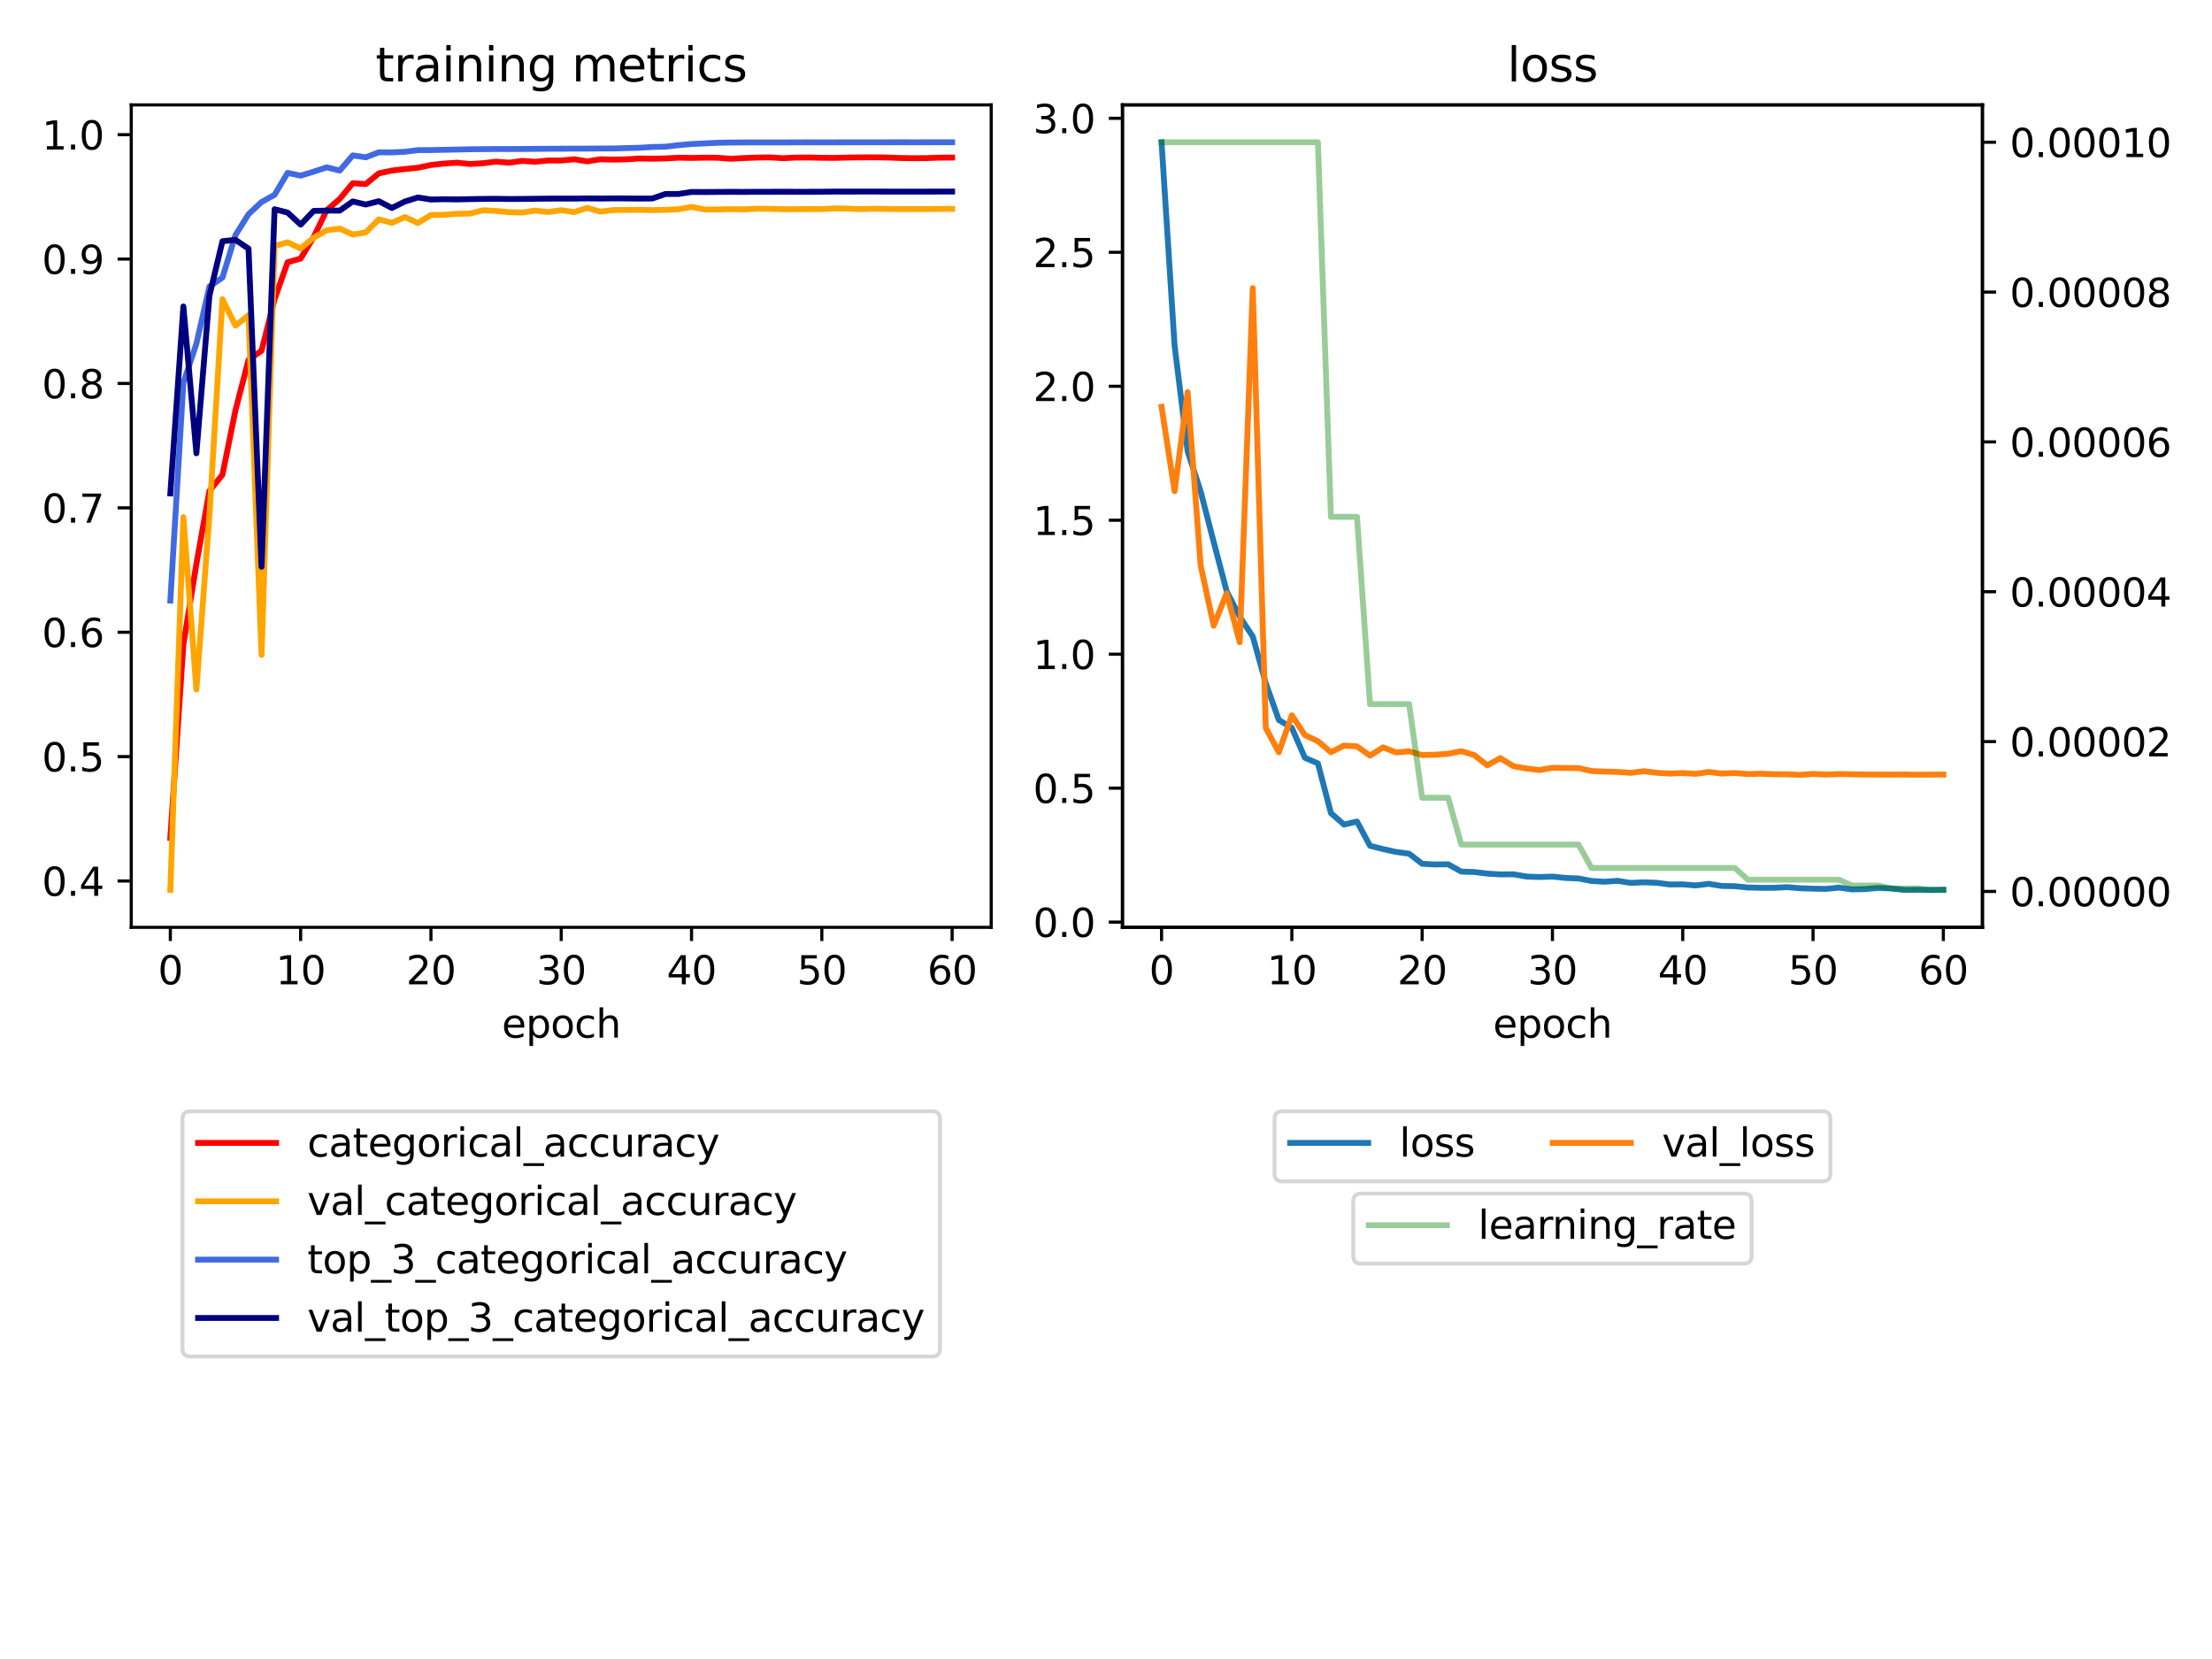 <?xml version="1.0" encoding="utf-8" standalone="no"?>
<!DOCTYPE svg PUBLIC "-//W3C//DTD SVG 1.1//EN"
  "http://www.w3.org/Graphics/SVG/1.1/DTD/svg11.dtd">
<svg xmlns:xlink="http://www.w3.org/1999/xlink" width="566.929pt" height="425.197pt" viewBox="0 0 566.929 425.197" xmlns="http://www.w3.org/2000/svg" version="1.1">
 <defs>
  <style type="text/css">*{stroke-linejoin: round; stroke-linecap: butt}</style>
 </defs>
 <g id="figure_1">
  <g id="patch_1">
   <path d="M 0 425.197 
L 566.929 425.197 
L 566.929 0 
L 0 0 
z
" style="fill: #ffffff"/>
  </g>
  <g id="axes_1">
   <g id="patch_2">
    <path d="M 33.64 237.672 
L 254.045 237.672 
L 254.045 26.88 
L 33.64 26.88 
z
" style="fill: #ffffff"/>
   </g>
   <g id="matplotlib.axis_1">
    <g id="xtick_1">
     <g id="line2d_1">
      <defs>
       <path id="m94e6e61b85" d="M 0 0 
L 0 3.5 
" style="stroke: #000000; stroke-width: 0.8"/>
      </defs>
      <g>
       <use xlink:href="#m94e6e61b85" x="43.658" y="237.672" style="stroke: #000000; stroke-width: 0.8"/>
      </g>
     </g>
     <g id="text_1">
      <!-- 0 -->
      <g transform="translate(40.477 252.27) scale(0.1 -0.1)">
       <defs>
        <path id="DejaVuSans-30" d="M 2034 4250 
Q 1547 4250 1301 3770 
Q 1056 3291 1056 2328 
Q 1056 1369 1301 889 
Q 1547 409 2034 409 
Q 2525 409 2770 889 
Q 3016 1369 3016 2328 
Q 3016 3291 2770 3770 
Q 2525 4250 2034 4250 
z
M 2034 4750 
Q 2819 4750 3233 4129 
Q 3647 3509 3647 2328 
Q 3647 1150 3233 529 
Q 2819 -91 2034 -91 
Q 1250 -91 836 529 
Q 422 1150 422 2328 
Q 422 3509 836 4129 
Q 1250 4750 2034 4750 
z
" transform="scale(0.016)"/>
       </defs>
       <use xlink:href="#DejaVuSans-30"/>
      </g>
     </g>
    </g>
    <g id="xtick_2">
     <g id="line2d_2">
      <g>
       <use xlink:href="#m94e6e61b85" x="77.053" y="237.672" style="stroke: #000000; stroke-width: 0.8"/>
      </g>
     </g>
     <g id="text_2">
      <!-- 10 -->
      <g transform="translate(70.691 252.27) scale(0.1 -0.1)">
       <defs>
        <path id="DejaVuSans-31" d="M 794 531 
L 1825 531 
L 1825 4091 
L 703 3866 
L 703 4441 
L 1819 4666 
L 2450 4666 
L 2450 531 
L 3481 531 
L 3481 0 
L 794 0 
L 794 531 
z
" transform="scale(0.016)"/>
       </defs>
       <use xlink:href="#DejaVuSans-31"/>
       <use xlink:href="#DejaVuSans-30" x="63.623"/>
      </g>
     </g>
    </g>
    <g id="xtick_3">
     <g id="line2d_3">
      <g>
       <use xlink:href="#m94e6e61b85" x="110.448" y="237.672" style="stroke: #000000; stroke-width: 0.8"/>
      </g>
     </g>
     <g id="text_3">
      <!-- 20 -->
      <g transform="translate(104.085 252.27) scale(0.1 -0.1)">
       <defs>
        <path id="DejaVuSans-32" d="M 1228 531 
L 3431 531 
L 3431 0 
L 469 0 
L 469 531 
Q 828 903 1448 1529 
Q 2069 2156 2228 2338 
Q 2531 2678 2651 2914 
Q 2772 3150 2772 3378 
Q 2772 3750 2511 3984 
Q 2250 4219 1831 4219 
Q 1534 4219 1204 4116 
Q 875 4013 500 3803 
L 500 4441 
Q 881 4594 1212 4672 
Q 1544 4750 1819 4750 
Q 2544 4750 2975 4387 
Q 3406 4025 3406 3419 
Q 3406 3131 3298 2873 
Q 3191 2616 2906 2266 
Q 2828 2175 2409 1742 
Q 1991 1309 1228 531 
z
" transform="scale(0.016)"/>
       </defs>
       <use xlink:href="#DejaVuSans-32"/>
       <use xlink:href="#DejaVuSans-30" x="63.623"/>
      </g>
     </g>
    </g>
    <g id="xtick_4">
     <g id="line2d_4">
      <g>
       <use xlink:href="#m94e6e61b85" x="143.842" y="237.672" style="stroke: #000000; stroke-width: 0.8"/>
      </g>
     </g>
     <g id="text_4">
      <!-- 30 -->
      <g transform="translate(137.48 252.27) scale(0.1 -0.1)">
       <defs>
        <path id="DejaVuSans-33" d="M 2597 2516 
Q 3050 2419 3304 2112 
Q 3559 1806 3559 1356 
Q 3559 666 3084 287 
Q 2609 -91 1734 -91 
Q 1441 -91 1130 -33 
Q 819 25 488 141 
L 488 750 
Q 750 597 1062 519 
Q 1375 441 1716 441 
Q 2309 441 2620 675 
Q 2931 909 2931 1356 
Q 2931 1769 2642 2001 
Q 2353 2234 1838 2234 
L 1294 2234 
L 1294 2753 
L 1863 2753 
Q 2328 2753 2575 2939 
Q 2822 3125 2822 3475 
Q 2822 3834 2567 4026 
Q 2313 4219 1838 4219 
Q 1578 4219 1281 4162 
Q 984 4106 628 3988 
L 628 4550 
Q 988 4650 1302 4700 
Q 1616 4750 1894 4750 
Q 2613 4750 3031 4423 
Q 3450 4097 3450 3541 
Q 3450 3153 3228 2886 
Q 3006 2619 2597 2516 
z
" transform="scale(0.016)"/>
       </defs>
       <use xlink:href="#DejaVuSans-33"/>
       <use xlink:href="#DejaVuSans-30" x="63.623"/>
      </g>
     </g>
    </g>
    <g id="xtick_5">
     <g id="line2d_5">
      <g>
       <use xlink:href="#m94e6e61b85" x="177.237" y="237.672" style="stroke: #000000; stroke-width: 0.8"/>
      </g>
     </g>
     <g id="text_5">
      <!-- 40 -->
      <g transform="translate(170.874 252.27) scale(0.1 -0.1)">
       <defs>
        <path id="DejaVuSans-34" d="M 2419 4116 
L 825 1625 
L 2419 1625 
L 2419 4116 
z
M 2253 4666 
L 3047 4666 
L 3047 1625 
L 3713 1625 
L 3713 1100 
L 3047 1100 
L 3047 0 
L 2419 0 
L 2419 1100 
L 313 1100 
L 313 1709 
L 2253 4666 
z
" transform="scale(0.016)"/>
       </defs>
       <use xlink:href="#DejaVuSans-34"/>
       <use xlink:href="#DejaVuSans-30" x="63.623"/>
      </g>
     </g>
    </g>
    <g id="xtick_6">
     <g id="line2d_6">
      <g>
       <use xlink:href="#m94e6e61b85" x="210.632" y="237.672" style="stroke: #000000; stroke-width: 0.8"/>
      </g>
     </g>
     <g id="text_6">
      <!-- 50 -->
      <g transform="translate(204.269 252.27) scale(0.1 -0.1)">
       <defs>
        <path id="DejaVuSans-35" d="M 691 4666 
L 3169 4666 
L 3169 4134 
L 1269 4134 
L 1269 2991 
Q 1406 3038 1543 3061 
Q 1681 3084 1819 3084 
Q 2600 3084 3056 2656 
Q 3513 2228 3513 1497 
Q 3513 744 3044 326 
Q 2575 -91 1722 -91 
Q 1428 -91 1123 -41 
Q 819 9 494 109 
L 494 744 
Q 775 591 1075 516 
Q 1375 441 1709 441 
Q 2250 441 2565 725 
Q 2881 1009 2881 1497 
Q 2881 1984 2565 2268 
Q 2250 2553 1709 2553 
Q 1456 2553 1204 2497 
Q 953 2441 691 2322 
L 691 4666 
z
" transform="scale(0.016)"/>
       </defs>
       <use xlink:href="#DejaVuSans-35"/>
       <use xlink:href="#DejaVuSans-30" x="63.623"/>
      </g>
     </g>
    </g>
    <g id="xtick_7">
     <g id="line2d_7">
      <g>
       <use xlink:href="#m94e6e61b85" x="244.026" y="237.672" style="stroke: #000000; stroke-width: 0.8"/>
      </g>
     </g>
     <g id="text_7">
      <!-- 60 -->
      <g transform="translate(237.664 252.27) scale(0.1 -0.1)">
       <defs>
        <path id="DejaVuSans-36" d="M 2113 2584 
Q 1688 2584 1439 2293 
Q 1191 2003 1191 1497 
Q 1191 994 1439 701 
Q 1688 409 2113 409 
Q 2538 409 2786 701 
Q 3034 994 3034 1497 
Q 3034 2003 2786 2293 
Q 2538 2584 2113 2584 
z
M 3366 4563 
L 3366 3988 
Q 3128 4100 2886 4159 
Q 2644 4219 2406 4219 
Q 1781 4219 1451 3797 
Q 1122 3375 1075 2522 
Q 1259 2794 1537 2939 
Q 1816 3084 2150 3084 
Q 2853 3084 3261 2657 
Q 3669 2231 3669 1497 
Q 3669 778 3244 343 
Q 2819 -91 2113 -91 
Q 1303 -91 875 529 
Q 447 1150 447 2328 
Q 447 3434 972 4092 
Q 1497 4750 2381 4750 
Q 2619 4750 2861 4703 
Q 3103 4656 3366 4563 
z
" transform="scale(0.016)"/>
       </defs>
       <use xlink:href="#DejaVuSans-36"/>
       <use xlink:href="#DejaVuSans-30" x="63.623"/>
      </g>
     </g>
    </g>
    <g id="text_8">
     <!-- epoch -->
     <g transform="translate(128.614 265.948) scale(0.1 -0.1)">
      <defs>
       <path id="DejaVuSans-65" d="M 3597 1894 
L 3597 1613 
L 953 1613 
Q 991 1019 1311 708 
Q 1631 397 2203 397 
Q 2534 397 2845 478 
Q 3156 559 3463 722 
L 3463 178 
Q 3153 47 2828 -22 
Q 2503 -91 2169 -91 
Q 1331 -91 842 396 
Q 353 884 353 1716 
Q 353 2575 817 3079 
Q 1281 3584 2069 3584 
Q 2775 3584 3186 3129 
Q 3597 2675 3597 1894 
z
M 3022 2063 
Q 3016 2534 2758 2815 
Q 2500 3097 2075 3097 
Q 1594 3097 1305 2825 
Q 1016 2553 972 2059 
L 3022 2063 
z
" transform="scale(0.016)"/>
       <path id="DejaVuSans-70" d="M 1159 525 
L 1159 -1331 
L 581 -1331 
L 581 3500 
L 1159 3500 
L 1159 2969 
Q 1341 3281 1617 3432 
Q 1894 3584 2278 3584 
Q 2916 3584 3314 3078 
Q 3713 2572 3713 1747 
Q 3713 922 3314 415 
Q 2916 -91 2278 -91 
Q 1894 -91 1617 61 
Q 1341 213 1159 525 
z
M 3116 1747 
Q 3116 2381 2855 2742 
Q 2594 3103 2138 3103 
Q 1681 3103 1420 2742 
Q 1159 2381 1159 1747 
Q 1159 1113 1420 752 
Q 1681 391 2138 391 
Q 2594 391 2855 752 
Q 3116 1113 3116 1747 
z
" transform="scale(0.016)"/>
       <path id="DejaVuSans-6f" d="M 1959 3097 
Q 1497 3097 1228 2736 
Q 959 2375 959 1747 
Q 959 1119 1226 758 
Q 1494 397 1959 397 
Q 2419 397 2687 759 
Q 2956 1122 2956 1747 
Q 2956 2369 2687 2733 
Q 2419 3097 1959 3097 
z
M 1959 3584 
Q 2709 3584 3137 3096 
Q 3566 2609 3566 1747 
Q 3566 888 3137 398 
Q 2709 -91 1959 -91 
Q 1206 -91 779 398 
Q 353 888 353 1747 
Q 353 2609 779 3096 
Q 1206 3584 1959 3584 
z
" transform="scale(0.016)"/>
       <path id="DejaVuSans-63" d="M 3122 3366 
L 3122 2828 
Q 2878 2963 2633 3030 
Q 2388 3097 2138 3097 
Q 1578 3097 1268 2742 
Q 959 2388 959 1747 
Q 959 1106 1268 751 
Q 1578 397 2138 397 
Q 2388 397 2633 464 
Q 2878 531 3122 666 
L 3122 134 
Q 2881 22 2623 -34 
Q 2366 -91 2075 -91 
Q 1284 -91 818 406 
Q 353 903 353 1747 
Q 353 2603 823 3093 
Q 1294 3584 2113 3584 
Q 2378 3584 2631 3529 
Q 2884 3475 3122 3366 
z
" transform="scale(0.016)"/>
       <path id="DejaVuSans-68" d="M 3513 2113 
L 3513 0 
L 2938 0 
L 2938 2094 
Q 2938 2591 2744 2837 
Q 2550 3084 2163 3084 
Q 1697 3084 1428 2787 
Q 1159 2491 1159 1978 
L 1159 0 
L 581 0 
L 581 4863 
L 1159 4863 
L 1159 2956 
Q 1366 3272 1645 3428 
Q 1925 3584 2291 3584 
Q 2894 3584 3203 3211 
Q 3513 2838 3513 2113 
z
" transform="scale(0.016)"/>
      </defs>
      <use xlink:href="#DejaVuSans-65"/>
      <use xlink:href="#DejaVuSans-70" x="61.523"/>
      <use xlink:href="#DejaVuSans-6f" x="125"/>
      <use xlink:href="#DejaVuSans-63" x="186.182"/>
      <use xlink:href="#DejaVuSans-68" x="241.162"/>
     </g>
    </g>
   </g>
   <g id="matplotlib.axis_2">
    <g id="ytick_1">
     <g id="line2d_8">
      <defs>
       <path id="m3c5d0cfcf5" d="M 0 0 
L -3.5 0 
" style="stroke: #000000; stroke-width: 0.8"/>
      </defs>
      <g>
       <use xlink:href="#m3c5d0cfcf5" x="33.64" y="225.796" style="stroke: #000000; stroke-width: 0.8"/>
      </g>
     </g>
     <g id="text_9">
      <!-- 0.4 -->
      <g transform="translate(10.737 229.595) scale(0.1 -0.1)">
       <defs>
        <path id="DejaVuSans-2e" d="M 684 794 
L 1344 794 
L 1344 0 
L 684 0 
L 684 794 
z
" transform="scale(0.016)"/>
       </defs>
       <use xlink:href="#DejaVuSans-30"/>
       <use xlink:href="#DejaVuSans-2e" x="63.623"/>
       <use xlink:href="#DejaVuSans-34" x="95.41"/>
      </g>
     </g>
    </g>
    <g id="ytick_2">
     <g id="line2d_9">
      <g>
       <use xlink:href="#m3c5d0cfcf5" x="33.64" y="193.916" style="stroke: #000000; stroke-width: 0.8"/>
      </g>
     </g>
     <g id="text_10">
      <!-- 0.5 -->
      <g transform="translate(10.737 197.716) scale(0.1 -0.1)">
       <use xlink:href="#DejaVuSans-30"/>
       <use xlink:href="#DejaVuSans-2e" x="63.623"/>
       <use xlink:href="#DejaVuSans-35" x="95.41"/>
      </g>
     </g>
    </g>
    <g id="ytick_3">
     <g id="line2d_10">
      <g>
       <use xlink:href="#m3c5d0cfcf5" x="33.64" y="162.037" style="stroke: #000000; stroke-width: 0.8"/>
      </g>
     </g>
     <g id="text_11">
      <!-- 0.6 -->
      <g transform="translate(10.737 165.836) scale(0.1 -0.1)">
       <use xlink:href="#DejaVuSans-30"/>
       <use xlink:href="#DejaVuSans-2e" x="63.623"/>
       <use xlink:href="#DejaVuSans-36" x="95.41"/>
      </g>
     </g>
    </g>
    <g id="ytick_4">
     <g id="line2d_11">
      <g>
       <use xlink:href="#m3c5d0cfcf5" x="33.64" y="130.158" style="stroke: #000000; stroke-width: 0.8"/>
      </g>
     </g>
     <g id="text_12">
      <!-- 0.7 -->
      <g transform="translate(10.737 133.957) scale(0.1 -0.1)">
       <defs>
        <path id="DejaVuSans-37" d="M 525 4666 
L 3525 4666 
L 3525 4397 
L 1831 0 
L 1172 0 
L 2766 4134 
L 525 4134 
L 525 4666 
z
" transform="scale(0.016)"/>
       </defs>
       <use xlink:href="#DejaVuSans-30"/>
       <use xlink:href="#DejaVuSans-2e" x="63.623"/>
       <use xlink:href="#DejaVuSans-37" x="95.41"/>
      </g>
     </g>
    </g>
    <g id="ytick_5">
     <g id="line2d_12">
      <g>
       <use xlink:href="#m3c5d0cfcf5" x="33.64" y="98.278" style="stroke: #000000; stroke-width: 0.8"/>
      </g>
     </g>
     <g id="text_13">
      <!-- 0.8 -->
      <g transform="translate(10.737 102.078) scale(0.1 -0.1)">
       <defs>
        <path id="DejaVuSans-38" d="M 2034 2216 
Q 1584 2216 1326 1975 
Q 1069 1734 1069 1313 
Q 1069 891 1326 650 
Q 1584 409 2034 409 
Q 2484 409 2743 651 
Q 3003 894 3003 1313 
Q 3003 1734 2745 1975 
Q 2488 2216 2034 2216 
z
M 1403 2484 
Q 997 2584 770 2862 
Q 544 3141 544 3541 
Q 544 4100 942 4425 
Q 1341 4750 2034 4750 
Q 2731 4750 3128 4425 
Q 3525 4100 3525 3541 
Q 3525 3141 3298 2862 
Q 3072 2584 2669 2484 
Q 3125 2378 3379 2068 
Q 3634 1759 3634 1313 
Q 3634 634 3220 271 
Q 2806 -91 2034 -91 
Q 1263 -91 848 271 
Q 434 634 434 1313 
Q 434 1759 690 2068 
Q 947 2378 1403 2484 
z
M 1172 3481 
Q 1172 3119 1398 2916 
Q 1625 2713 2034 2713 
Q 2441 2713 2670 2916 
Q 2900 3119 2900 3481 
Q 2900 3844 2670 4047 
Q 2441 4250 2034 4250 
Q 1625 4250 1398 4047 
Q 1172 3844 1172 3481 
z
" transform="scale(0.016)"/>
       </defs>
       <use xlink:href="#DejaVuSans-30"/>
       <use xlink:href="#DejaVuSans-2e" x="63.623"/>
       <use xlink:href="#DejaVuSans-38" x="95.41"/>
      </g>
     </g>
    </g>
    <g id="ytick_6">
     <g id="line2d_13">
      <g>
       <use xlink:href="#m3c5d0cfcf5" x="33.64" y="66.399" style="stroke: #000000; stroke-width: 0.8"/>
      </g>
     </g>
     <g id="text_14">
      <!-- 0.9 -->
      <g transform="translate(10.737 70.198) scale(0.1 -0.1)">
       <defs>
        <path id="DejaVuSans-39" d="M 703 97 
L 703 672 
Q 941 559 1184 500 
Q 1428 441 1663 441 
Q 2288 441 2617 861 
Q 2947 1281 2994 2138 
Q 2813 1869 2534 1725 
Q 2256 1581 1919 1581 
Q 1219 1581 811 2004 
Q 403 2428 403 3163 
Q 403 3881 828 4315 
Q 1253 4750 1959 4750 
Q 2769 4750 3195 4129 
Q 3622 3509 3622 2328 
Q 3622 1225 3098 567 
Q 2575 -91 1691 -91 
Q 1453 -91 1209 -44 
Q 966 3 703 97 
z
M 1959 2075 
Q 2384 2075 2632 2365 
Q 2881 2656 2881 3163 
Q 2881 3666 2632 3958 
Q 2384 4250 1959 4250 
Q 1534 4250 1286 3958 
Q 1038 3666 1038 3163 
Q 1038 2656 1286 2365 
Q 1534 2075 1959 2075 
z
" transform="scale(0.016)"/>
       </defs>
       <use xlink:href="#DejaVuSans-30"/>
       <use xlink:href="#DejaVuSans-2e" x="63.623"/>
       <use xlink:href="#DejaVuSans-39" x="95.41"/>
      </g>
     </g>
    </g>
    <g id="ytick_7">
     <g id="line2d_14">
      <g>
       <use xlink:href="#m3c5d0cfcf5" x="33.64" y="34.52" style="stroke: #000000; stroke-width: 0.8"/>
      </g>
     </g>
     <g id="text_15">
      <!-- 1.0 -->
      <g transform="translate(10.737 38.319) scale(0.1 -0.1)">
       <use xlink:href="#DejaVuSans-31"/>
       <use xlink:href="#DejaVuSans-2e" x="63.623"/>
       <use xlink:href="#DejaVuSans-30" x="95.41"/>
      </g>
     </g>
    </g>
   </g>
   <g id="line2d_15">
    <path d="M 43.658 214.758 
L 46.998 165.189 
L 50.337 144.506 
L 53.677 125.834 
L 57.016 121.662 
L 60.356 105.128 
L 63.695 92.239 
L 67.035 89.884 
L 70.374 76.678 
L 73.714 67.206 
L 77.053 66.27 
L 80.392 60.752 
L 83.732 53.881 
L 87.071 50.982 
L 90.411 46.956 
L 93.75 47.182 
L 97.09 44.428 
L 100.429 43.713 
L 103.769 43.321 
L 107.108 42.989 
L 110.448 42.282 
L 113.787 41.918 
L 117.127 41.695 
L 120.466 42.034 
L 123.806 41.826 
L 127.145 41.429 
L 130.484 41.701 
L 133.824 41.236 
L 137.163 41.463 
L 140.503 41.126 
L 143.842 41.141 
L 147.182 40.819 
L 150.521 41.358 
L 153.861 40.823 
L 157.2 40.908 
L 160.54 40.839 
L 163.879 40.612 
L 167.219 40.684 
L 170.558 40.603 
L 173.897 40.419 
L 177.237 40.479 
L 180.576 40.407 
L 183.916 40.429 
L 187.255 40.696 
L 190.595 40.511 
L 193.934 40.384 
L 197.274 40.33 
L 200.613 40.547 
L 203.953 40.386 
L 207.292 40.367 
L 210.632 40.443 
L 213.971 40.468 
L 217.31 40.38 
L 220.65 40.34 
L 223.989 40.324 
L 227.329 40.371 
L 230.668 40.492 
L 234.008 40.546 
L 237.347 40.518 
L 240.687 40.411 
L 244.026 40.382 
" clip-path="url(#p2947113710)" style="fill: none; stroke: #ff0000; stroke-width: 1.5; stroke-linecap: square"/>
   </g>
   <g id="line2d_16">
    <path d="M 43.658 228.09 
L 46.998 132.527 
L 50.337 176.719 
L 53.677 132.106 
L 57.016 76.677 
L 60.356 83.467 
L 63.695 80.794 
L 67.035 167.86 
L 70.374 63.062 
L 73.714 62.116 
L 77.053 63.673 
L 80.392 60.928 
L 83.732 59.023 
L 87.071 58.59 
L 90.411 60.1 
L 93.75 59.575 
L 97.09 56.225 
L 100.429 57.118 
L 103.769 55.634 
L 107.108 57.145 
L 110.448 55.115 
L 113.787 55.05 
L 117.127 54.787 
L 120.466 54.734 
L 123.806 53.881 
L 127.145 54.071 
L 130.484 54.386 
L 133.824 54.472 
L 137.163 53.973 
L 140.503 54.347 
L 143.842 53.874 
L 147.182 54.347 
L 150.521 53.29 
L 153.861 54.229 
L 157.2 53.835 
L 160.54 53.808 
L 163.879 53.776 
L 167.219 53.848 
L 170.558 53.789 
L 173.897 53.631 
L 177.237 53.014 
L 180.576 53.69 
L 183.916 53.684 
L 187.255 53.598 
L 190.595 53.657 
L 193.934 53.487 
L 197.274 53.513 
L 200.613 53.618 
L 203.953 53.611 
L 207.292 53.579 
L 210.632 53.579 
L 213.971 53.408 
L 217.31 53.467 
L 220.65 53.592 
L 223.989 53.493 
L 227.329 53.539 
L 230.668 53.585 
L 234.008 53.572 
L 237.347 53.572 
L 240.687 53.539 
L 244.026 53.546 
" clip-path="url(#p2947113710)" style="fill: none; stroke: #ffa500; stroke-width: 1.5; stroke-linecap: square"/>
   </g>
   <g id="line2d_17">
    <path d="M 43.658 153.934 
L 46.998 98.12 
L 50.337 88.084 
L 53.677 73.439 
L 57.016 71.136 
L 60.356 60.241 
L 63.695 54.898 
L 67.035 51.77 
L 70.374 49.926 
L 73.714 44.307 
L 77.053 45.02 
L 80.392 43.996 
L 83.732 42.889 
L 87.071 43.724 
L 90.411 39.828 
L 93.75 40.318 
L 97.09 39.036 
L 100.429 39.061 
L 103.769 38.9 
L 107.108 38.474 
L 110.448 38.464 
L 113.787 38.392 
L 117.127 38.327 
L 120.466 38.252 
L 123.806 38.224 
L 127.145 38.189 
L 130.484 38.202 
L 133.824 38.184 
L 137.163 38.153 
L 140.503 38.122 
L 143.842 38.114 
L 147.182 38.089 
L 150.521 38.086 
L 153.861 38.056 
L 157.2 38.051 
L 160.54 37.958 
L 163.879 37.869 
L 167.219 37.666 
L 170.558 37.597 
L 173.897 37.204 
L 177.237 36.915 
L 180.576 36.753 
L 183.916 36.59 
L 187.255 36.531 
L 190.595 36.51 
L 193.934 36.504 
L 197.274 36.501 
L 200.613 36.503 
L 203.953 36.485 
L 207.292 36.481 
L 210.632 36.492 
L 213.971 36.485 
L 217.31 36.474 
L 220.65 36.47 
L 223.989 36.476 
L 227.329 36.47 
L 230.668 36.461 
L 234.008 36.47 
L 237.347 36.464 
L 240.687 36.461 
L 244.026 36.463 
" clip-path="url(#p2947113710)" style="fill: none; stroke: #4169e1; stroke-width: 1.5; stroke-linecap: square"/>
   </g>
   <g id="line2d_18">
    <path d="M 43.658 126.458 
L 46.998 78.548 
L 50.337 116.173 
L 53.677 75.783 
L 57.016 61.821 
L 60.356 61.479 
L 63.695 63.732 
L 67.035 145.268 
L 70.374 53.625 
L 73.714 54.478 
L 77.053 57.578 
L 80.392 54.051 
L 83.732 53.979 
L 87.071 53.973 
L 90.411 51.628 
L 93.75 52.423 
L 97.09 51.569 
L 100.429 53.303 
L 103.769 51.654 
L 107.108 50.61 
L 110.448 51.135 
L 113.787 51.063 
L 117.127 51.103 
L 120.466 51.037 
L 123.806 50.978 
L 127.145 50.952 
L 130.484 51.004 
L 133.824 50.984 
L 137.163 50.945 
L 140.503 50.906 
L 143.842 50.886 
L 147.182 50.899 
L 150.521 50.847 
L 153.861 50.886 
L 157.2 50.847 
L 160.54 50.86 
L 163.879 50.892 
L 167.219 50.866 
L 170.558 49.717 
L 173.897 49.717 
L 177.237 49.198 
L 180.576 49.218 
L 183.916 49.191 
L 187.255 49.172 
L 190.595 49.185 
L 193.934 49.159 
L 197.274 49.152 
L 200.613 49.146 
L 203.953 49.152 
L 207.292 49.152 
L 210.632 49.139 
L 213.971 49.1 
L 217.31 49.106 
L 220.65 49.1 
L 223.989 49.1 
L 227.329 49.106 
L 230.668 49.106 
L 234.008 49.106 
L 237.347 49.106 
L 240.687 49.1 
L 244.026 49.1 
" clip-path="url(#p2947113710)" style="fill: none; stroke: #000080; stroke-width: 1.5; stroke-linecap: square"/>
   </g>
   <g id="patch_3">
    <path d="M 33.64 237.672 
L 33.64 26.88 
" style="fill: none; stroke: #000000; stroke-width: 0.8; stroke-linejoin: miter; stroke-linecap: square"/>
   </g>
   <g id="patch_4">
    <path d="M 254.045 237.672 
L 254.045 26.88 
" style="fill: none; stroke: #000000; stroke-width: 0.8; stroke-linejoin: miter; stroke-linecap: square"/>
   </g>
   <g id="patch_5">
    <path d="M 33.64 237.672 
L 254.045 237.672 
" style="fill: none; stroke: #000000; stroke-width: 0.8; stroke-linejoin: miter; stroke-linecap: square"/>
   </g>
   <g id="patch_6">
    <path d="M 33.64 26.88 
L 254.045 26.88 
" style="fill: none; stroke: #000000; stroke-width: 0.8; stroke-linejoin: miter; stroke-linecap: square"/>
   </g>
   <g id="text_16">
    <!-- training metrics -->
    <g transform="translate(96.245 20.88) scale(0.12 -0.12)">
     <defs>
      <path id="DejaVuSans-74" d="M 1172 4494 
L 1172 3500 
L 2356 3500 
L 2356 3053 
L 1172 3053 
L 1172 1153 
Q 1172 725 1289 603 
Q 1406 481 1766 481 
L 2356 481 
L 2356 0 
L 1766 0 
Q 1100 0 847 248 
Q 594 497 594 1153 
L 594 3053 
L 172 3053 
L 172 3500 
L 594 3500 
L 594 4494 
L 1172 4494 
z
" transform="scale(0.016)"/>
      <path id="DejaVuSans-72" d="M 2631 2963 
Q 2534 3019 2420 3045 
Q 2306 3072 2169 3072 
Q 1681 3072 1420 2755 
Q 1159 2438 1159 1844 
L 1159 0 
L 581 0 
L 581 3500 
L 1159 3500 
L 1159 2956 
Q 1341 3275 1631 3429 
Q 1922 3584 2338 3584 
Q 2397 3584 2469 3576 
Q 2541 3569 2628 3553 
L 2631 2963 
z
" transform="scale(0.016)"/>
      <path id="DejaVuSans-61" d="M 2194 1759 
Q 1497 1759 1228 1600 
Q 959 1441 959 1056 
Q 959 750 1161 570 
Q 1363 391 1709 391 
Q 2188 391 2477 730 
Q 2766 1069 2766 1631 
L 2766 1759 
L 2194 1759 
z
M 3341 1997 
L 3341 0 
L 2766 0 
L 2766 531 
Q 2569 213 2275 61 
Q 1981 -91 1556 -91 
Q 1019 -91 701 211 
Q 384 513 384 1019 
Q 384 1609 779 1909 
Q 1175 2209 1959 2209 
L 2766 2209 
L 2766 2266 
Q 2766 2663 2505 2880 
Q 2244 3097 1772 3097 
Q 1472 3097 1187 3025 
Q 903 2953 641 2809 
L 641 3341 
Q 956 3463 1253 3523 
Q 1550 3584 1831 3584 
Q 2591 3584 2966 3190 
Q 3341 2797 3341 1997 
z
" transform="scale(0.016)"/>
      <path id="DejaVuSans-69" d="M 603 3500 
L 1178 3500 
L 1178 0 
L 603 0 
L 603 3500 
z
M 603 4863 
L 1178 4863 
L 1178 4134 
L 603 4134 
L 603 4863 
z
" transform="scale(0.016)"/>
      <path id="DejaVuSans-6e" d="M 3513 2113 
L 3513 0 
L 2938 0 
L 2938 2094 
Q 2938 2591 2744 2837 
Q 2550 3084 2163 3084 
Q 1697 3084 1428 2787 
Q 1159 2491 1159 1978 
L 1159 0 
L 581 0 
L 581 3500 
L 1159 3500 
L 1159 2956 
Q 1366 3272 1645 3428 
Q 1925 3584 2291 3584 
Q 2894 3584 3203 3211 
Q 3513 2838 3513 2113 
z
" transform="scale(0.016)"/>
      <path id="DejaVuSans-67" d="M 2906 1791 
Q 2906 2416 2648 2759 
Q 2391 3103 1925 3103 
Q 1463 3103 1205 2759 
Q 947 2416 947 1791 
Q 947 1169 1205 825 
Q 1463 481 1925 481 
Q 2391 481 2648 825 
Q 2906 1169 2906 1791 
z
M 3481 434 
Q 3481 -459 3084 -895 
Q 2688 -1331 1869 -1331 
Q 1566 -1331 1297 -1286 
Q 1028 -1241 775 -1147 
L 775 -588 
Q 1028 -725 1275 -790 
Q 1522 -856 1778 -856 
Q 2344 -856 2625 -561 
Q 2906 -266 2906 331 
L 2906 616 
Q 2728 306 2450 153 
Q 2172 0 1784 0 
Q 1141 0 747 490 
Q 353 981 353 1791 
Q 353 2603 747 3093 
Q 1141 3584 1784 3584 
Q 2172 3584 2450 3431 
Q 2728 3278 2906 2969 
L 2906 3500 
L 3481 3500 
L 3481 434 
z
" transform="scale(0.016)"/>
      <path id="DejaVuSans-20" transform="scale(0.016)"/>
      <path id="DejaVuSans-6d" d="M 3328 2828 
Q 3544 3216 3844 3400 
Q 4144 3584 4550 3584 
Q 5097 3584 5394 3201 
Q 5691 2819 5691 2113 
L 5691 0 
L 5113 0 
L 5113 2094 
Q 5113 2597 4934 2840 
Q 4756 3084 4391 3084 
Q 3944 3084 3684 2787 
Q 3425 2491 3425 1978 
L 3425 0 
L 2847 0 
L 2847 2094 
Q 2847 2600 2669 2842 
Q 2491 3084 2119 3084 
Q 1678 3084 1418 2786 
Q 1159 2488 1159 1978 
L 1159 0 
L 581 0 
L 581 3500 
L 1159 3500 
L 1159 2956 
Q 1356 3278 1631 3431 
Q 1906 3584 2284 3584 
Q 2666 3584 2933 3390 
Q 3200 3197 3328 2828 
z
" transform="scale(0.016)"/>
      <path id="DejaVuSans-73" d="M 2834 3397 
L 2834 2853 
Q 2591 2978 2328 3040 
Q 2066 3103 1784 3103 
Q 1356 3103 1142 2972 
Q 928 2841 928 2578 
Q 928 2378 1081 2264 
Q 1234 2150 1697 2047 
L 1894 2003 
Q 2506 1872 2764 1633 
Q 3022 1394 3022 966 
Q 3022 478 2636 193 
Q 2250 -91 1575 -91 
Q 1294 -91 989 -36 
Q 684 19 347 128 
L 347 722 
Q 666 556 975 473 
Q 1284 391 1588 391 
Q 1994 391 2212 530 
Q 2431 669 2431 922 
Q 2431 1156 2273 1281 
Q 2116 1406 1581 1522 
L 1381 1569 
Q 847 1681 609 1914 
Q 372 2147 372 2553 
Q 372 3047 722 3315 
Q 1072 3584 1716 3584 
Q 2034 3584 2315 3537 
Q 2597 3491 2834 3397 
z
" transform="scale(0.016)"/>
     </defs>
     <use xlink:href="#DejaVuSans-74"/>
     <use xlink:href="#DejaVuSans-72" x="39.209"/>
     <use xlink:href="#DejaVuSans-61" x="80.322"/>
     <use xlink:href="#DejaVuSans-69" x="141.602"/>
     <use xlink:href="#DejaVuSans-6e" x="169.385"/>
     <use xlink:href="#DejaVuSans-69" x="232.764"/>
     <use xlink:href="#DejaVuSans-6e" x="260.547"/>
     <use xlink:href="#DejaVuSans-67" x="323.926"/>
     <use xlink:href="#DejaVuSans-20" x="387.402"/>
     <use xlink:href="#DejaVuSans-6d" x="419.189"/>
     <use xlink:href="#DejaVuSans-65" x="516.602"/>
     <use xlink:href="#DejaVuSans-74" x="578.125"/>
     <use xlink:href="#DejaVuSans-72" x="617.334"/>
     <use xlink:href="#DejaVuSans-69" x="658.447"/>
     <use xlink:href="#DejaVuSans-63" x="686.23"/>
     <use xlink:href="#DejaVuSans-73" x="741.211"/>
    </g>
   </g>
   <g id="legend_1">
    <g id="patch_7">
     <path d="M 48.765 347.655 
L 238.92 347.655 
Q 240.92 347.655 240.92 345.655 
L 240.92 286.83 
Q 240.92 284.83 238.92 284.83 
L 48.765 284.83 
Q 46.765 284.83 46.765 286.83 
L 46.765 345.655 
Q 46.765 347.655 48.765 347.655 
z
" style="fill: #ffffff; opacity: 0.8; stroke: #cccccc; stroke-linejoin: miter"/>
    </g>
    <g id="line2d_19">
     <path d="M 50.765 292.929 
L 60.765 292.929 
L 70.765 292.929 
" style="fill: none; stroke: #ff0000; stroke-width: 1.5; stroke-linecap: square"/>
    </g>
    <g id="text_17">
     <!-- categorical_accuracy -->
     <g transform="translate(78.765 296.429) scale(0.1 -0.1)">
      <defs>
       <path id="DejaVuSans-6c" d="M 603 4863 
L 1178 4863 
L 1178 0 
L 603 0 
L 603 4863 
z
" transform="scale(0.016)"/>
       <path id="DejaVuSans-5f" d="M 3263 -1063 
L 3263 -1509 
L -63 -1509 
L -63 -1063 
L 3263 -1063 
z
" transform="scale(0.016)"/>
       <path id="DejaVuSans-75" d="M 544 1381 
L 544 3500 
L 1119 3500 
L 1119 1403 
Q 1119 906 1312 657 
Q 1506 409 1894 409 
Q 2359 409 2629 706 
Q 2900 1003 2900 1516 
L 2900 3500 
L 3475 3500 
L 3475 0 
L 2900 0 
L 2900 538 
Q 2691 219 2414 64 
Q 2138 -91 1772 -91 
Q 1169 -91 856 284 
Q 544 659 544 1381 
z
M 1991 3584 
L 1991 3584 
z
" transform="scale(0.016)"/>
       <path id="DejaVuSans-79" d="M 2059 -325 
Q 1816 -950 1584 -1140 
Q 1353 -1331 966 -1331 
L 506 -1331 
L 506 -850 
L 844 -850 
Q 1081 -850 1212 -737 
Q 1344 -625 1503 -206 
L 1606 56 
L 191 3500 
L 800 3500 
L 1894 763 
L 2988 3500 
L 3597 3500 
L 2059 -325 
z
" transform="scale(0.016)"/>
      </defs>
      <use xlink:href="#DejaVuSans-63"/>
      <use xlink:href="#DejaVuSans-61" x="54.98"/>
      <use xlink:href="#DejaVuSans-74" x="116.26"/>
      <use xlink:href="#DejaVuSans-65" x="155.469"/>
      <use xlink:href="#DejaVuSans-67" x="216.992"/>
      <use xlink:href="#DejaVuSans-6f" x="280.469"/>
      <use xlink:href="#DejaVuSans-72" x="341.65"/>
      <use xlink:href="#DejaVuSans-69" x="382.764"/>
      <use xlink:href="#DejaVuSans-63" x="410.547"/>
      <use xlink:href="#DejaVuSans-61" x="465.527"/>
      <use xlink:href="#DejaVuSans-6c" x="526.807"/>
      <use xlink:href="#DejaVuSans-5f" x="554.59"/>
      <use xlink:href="#DejaVuSans-61" x="604.59"/>
      <use xlink:href="#DejaVuSans-63" x="665.869"/>
      <use xlink:href="#DejaVuSans-63" x="720.85"/>
      <use xlink:href="#DejaVuSans-75" x="775.83"/>
      <use xlink:href="#DejaVuSans-72" x="839.209"/>
      <use xlink:href="#DejaVuSans-61" x="880.322"/>
      <use xlink:href="#DejaVuSans-63" x="941.602"/>
      <use xlink:href="#DejaVuSans-79" x="996.582"/>
     </g>
    </g>
    <g id="line2d_20">
     <path d="M 50.765 307.885 
L 60.765 307.885 
L 70.765 307.885 
" style="fill: none; stroke: #ffa500; stroke-width: 1.5; stroke-linecap: square"/>
    </g>
    <g id="text_18">
     <!-- val_categorical_accuracy -->
     <g transform="translate(78.765 311.385) scale(0.1 -0.1)">
      <defs>
       <path id="DejaVuSans-76" d="M 191 3500 
L 800 3500 
L 1894 563 
L 2988 3500 
L 3597 3500 
L 2284 0 
L 1503 0 
L 191 3500 
z
" transform="scale(0.016)"/>
      </defs>
      <use xlink:href="#DejaVuSans-76"/>
      <use xlink:href="#DejaVuSans-61" x="59.18"/>
      <use xlink:href="#DejaVuSans-6c" x="120.459"/>
      <use xlink:href="#DejaVuSans-5f" x="148.242"/>
      <use xlink:href="#DejaVuSans-63" x="198.242"/>
      <use xlink:href="#DejaVuSans-61" x="253.223"/>
      <use xlink:href="#DejaVuSans-74" x="314.502"/>
      <use xlink:href="#DejaVuSans-65" x="353.711"/>
      <use xlink:href="#DejaVuSans-67" x="415.234"/>
      <use xlink:href="#DejaVuSans-6f" x="478.711"/>
      <use xlink:href="#DejaVuSans-72" x="539.893"/>
      <use xlink:href="#DejaVuSans-69" x="581.006"/>
      <use xlink:href="#DejaVuSans-63" x="608.789"/>
      <use xlink:href="#DejaVuSans-61" x="663.77"/>
      <use xlink:href="#DejaVuSans-6c" x="725.049"/>
      <use xlink:href="#DejaVuSans-5f" x="752.832"/>
      <use xlink:href="#DejaVuSans-61" x="802.832"/>
      <use xlink:href="#DejaVuSans-63" x="864.111"/>
      <use xlink:href="#DejaVuSans-63" x="919.092"/>
      <use xlink:href="#DejaVuSans-75" x="974.072"/>
      <use xlink:href="#DejaVuSans-72" x="1037.451"/>
      <use xlink:href="#DejaVuSans-61" x="1078.564"/>
      <use xlink:href="#DejaVuSans-63" x="1139.844"/>
      <use xlink:href="#DejaVuSans-79" x="1194.824"/>
     </g>
    </g>
    <g id="line2d_21">
     <path d="M 50.765 322.841 
L 60.765 322.841 
L 70.765 322.841 
" style="fill: none; stroke: #4169e1; stroke-width: 1.5; stroke-linecap: square"/>
    </g>
    <g id="text_19">
     <!-- top_3_categorical_accuracy -->
     <g transform="translate(78.765 326.341) scale(0.1 -0.1)">
      <use xlink:href="#DejaVuSans-74"/>
      <use xlink:href="#DejaVuSans-6f" x="39.209"/>
      <use xlink:href="#DejaVuSans-70" x="100.391"/>
      <use xlink:href="#DejaVuSans-5f" x="163.867"/>
      <use xlink:href="#DejaVuSans-33" x="213.867"/>
      <use xlink:href="#DejaVuSans-5f" x="277.49"/>
      <use xlink:href="#DejaVuSans-63" x="327.49"/>
      <use xlink:href="#DejaVuSans-61" x="382.471"/>
      <use xlink:href="#DejaVuSans-74" x="443.75"/>
      <use xlink:href="#DejaVuSans-65" x="482.959"/>
      <use xlink:href="#DejaVuSans-67" x="544.482"/>
      <use xlink:href="#DejaVuSans-6f" x="607.959"/>
      <use xlink:href="#DejaVuSans-72" x="669.141"/>
      <use xlink:href="#DejaVuSans-69" x="710.254"/>
      <use xlink:href="#DejaVuSans-63" x="738.037"/>
      <use xlink:href="#DejaVuSans-61" x="793.018"/>
      <use xlink:href="#DejaVuSans-6c" x="854.297"/>
      <use xlink:href="#DejaVuSans-5f" x="882.08"/>
      <use xlink:href="#DejaVuSans-61" x="932.08"/>
      <use xlink:href="#DejaVuSans-63" x="993.359"/>
      <use xlink:href="#DejaVuSans-63" x="1048.34"/>
      <use xlink:href="#DejaVuSans-75" x="1103.32"/>
      <use xlink:href="#DejaVuSans-72" x="1166.699"/>
      <use xlink:href="#DejaVuSans-61" x="1207.812"/>
      <use xlink:href="#DejaVuSans-63" x="1269.092"/>
      <use xlink:href="#DejaVuSans-79" x="1324.072"/>
     </g>
    </g>
    <g id="line2d_22">
     <path d="M 50.765 337.797 
L 60.765 337.797 
L 70.765 337.797 
" style="fill: none; stroke: #000080; stroke-width: 1.5; stroke-linecap: square"/>
    </g>
    <g id="text_20">
     <!-- val_top_3_categorical_accuracy -->
     <g transform="translate(78.765 341.297) scale(0.1 -0.1)">
      <use xlink:href="#DejaVuSans-76"/>
      <use xlink:href="#DejaVuSans-61" x="59.18"/>
      <use xlink:href="#DejaVuSans-6c" x="120.459"/>
      <use xlink:href="#DejaVuSans-5f" x="148.242"/>
      <use xlink:href="#DejaVuSans-74" x="198.242"/>
      <use xlink:href="#DejaVuSans-6f" x="237.451"/>
      <use xlink:href="#DejaVuSans-70" x="298.633"/>
      <use xlink:href="#DejaVuSans-5f" x="362.109"/>
      <use xlink:href="#DejaVuSans-33" x="412.109"/>
      <use xlink:href="#DejaVuSans-5f" x="475.732"/>
      <use xlink:href="#DejaVuSans-63" x="525.732"/>
      <use xlink:href="#DejaVuSans-61" x="580.713"/>
      <use xlink:href="#DejaVuSans-74" x="641.992"/>
      <use xlink:href="#DejaVuSans-65" x="681.201"/>
      <use xlink:href="#DejaVuSans-67" x="742.725"/>
      <use xlink:href="#DejaVuSans-6f" x="806.201"/>
      <use xlink:href="#DejaVuSans-72" x="867.383"/>
      <use xlink:href="#DejaVuSans-69" x="908.496"/>
      <use xlink:href="#DejaVuSans-63" x="936.279"/>
      <use xlink:href="#DejaVuSans-61" x="991.26"/>
      <use xlink:href="#DejaVuSans-6c" x="1052.539"/>
      <use xlink:href="#DejaVuSans-5f" x="1080.322"/>
      <use xlink:href="#DejaVuSans-61" x="1130.322"/>
      <use xlink:href="#DejaVuSans-63" x="1191.602"/>
      <use xlink:href="#DejaVuSans-63" x="1246.582"/>
      <use xlink:href="#DejaVuSans-75" x="1301.562"/>
      <use xlink:href="#DejaVuSans-72" x="1364.941"/>
      <use xlink:href="#DejaVuSans-61" x="1406.055"/>
      <use xlink:href="#DejaVuSans-63" x="1467.334"/>
      <use xlink:href="#DejaVuSans-79" x="1522.314"/>
     </g>
    </g>
   </g>
  </g>
  <g id="axes_2">
   <g id="patch_8">
    <path d="M 287.685 237.672 
L 508.089 237.672 
L 508.089 26.88 
L 287.685 26.88 
z
" style="fill: #ffffff"/>
   </g>
   <g id="matplotlib.axis_3">
    <g id="xtick_8">
     <g id="line2d_23">
      <g>
       <use xlink:href="#m94e6e61b85" x="297.703" y="237.672" style="stroke: #000000; stroke-width: 0.8"/>
      </g>
     </g>
     <g id="text_21">
      <!-- 0 -->
      <g transform="translate(294.522 252.27) scale(0.1 -0.1)">
       <use xlink:href="#DejaVuSans-30"/>
      </g>
     </g>
    </g>
    <g id="xtick_9">
     <g id="line2d_24">
      <g>
       <use xlink:href="#m94e6e61b85" x="331.098" y="237.672" style="stroke: #000000; stroke-width: 0.8"/>
      </g>
     </g>
     <g id="text_22">
      <!-- 10 -->
      <g transform="translate(324.735 252.27) scale(0.1 -0.1)">
       <use xlink:href="#DejaVuSans-31"/>
       <use xlink:href="#DejaVuSans-30" x="63.623"/>
      </g>
     </g>
    </g>
    <g id="xtick_10">
     <g id="line2d_25">
      <g>
       <use xlink:href="#m94e6e61b85" x="364.492" y="237.672" style="stroke: #000000; stroke-width: 0.8"/>
      </g>
     </g>
     <g id="text_23">
      <!-- 20 -->
      <g transform="translate(358.13 252.27) scale(0.1 -0.1)">
       <use xlink:href="#DejaVuSans-32"/>
       <use xlink:href="#DejaVuSans-30" x="63.623"/>
      </g>
     </g>
    </g>
    <g id="xtick_11">
     <g id="line2d_26">
      <g>
       <use xlink:href="#m94e6e61b85" x="397.887" y="237.672" style="stroke: #000000; stroke-width: 0.8"/>
      </g>
     </g>
     <g id="text_24">
      <!-- 30 -->
      <g transform="translate(391.524 252.27) scale(0.1 -0.1)">
       <use xlink:href="#DejaVuSans-33"/>
       <use xlink:href="#DejaVuSans-30" x="63.623"/>
      </g>
     </g>
    </g>
    <g id="xtick_12">
     <g id="line2d_27">
      <g>
       <use xlink:href="#m94e6e61b85" x="431.281" y="237.672" style="stroke: #000000; stroke-width: 0.8"/>
      </g>
     </g>
     <g id="text_25">
      <!-- 40 -->
      <g transform="translate(424.919 252.27) scale(0.1 -0.1)">
       <use xlink:href="#DejaVuSans-34"/>
       <use xlink:href="#DejaVuSans-30" x="63.623"/>
      </g>
     </g>
    </g>
    <g id="xtick_13">
     <g id="line2d_28">
      <g>
       <use xlink:href="#m94e6e61b85" x="464.676" y="237.672" style="stroke: #000000; stroke-width: 0.8"/>
      </g>
     </g>
     <g id="text_26">
      <!-- 50 -->
      <g transform="translate(458.314 252.27) scale(0.1 -0.1)">
       <use xlink:href="#DejaVuSans-35"/>
       <use xlink:href="#DejaVuSans-30" x="63.623"/>
      </g>
     </g>
    </g>
    <g id="xtick_14">
     <g id="line2d_29">
      <g>
       <use xlink:href="#m94e6e61b85" x="498.071" y="237.672" style="stroke: #000000; stroke-width: 0.8"/>
      </g>
     </g>
     <g id="text_27">
      <!-- 60 -->
      <g transform="translate(491.708 252.27) scale(0.1 -0.1)">
       <use xlink:href="#DejaVuSans-36"/>
       <use xlink:href="#DejaVuSans-30" x="63.623"/>
      </g>
     </g>
    </g>
    <g id="text_28">
     <!-- epoch -->
     <g transform="translate(382.659 265.948) scale(0.1 -0.1)">
      <use xlink:href="#DejaVuSans-65"/>
      <use xlink:href="#DejaVuSans-70" x="61.523"/>
      <use xlink:href="#DejaVuSans-6f" x="125"/>
      <use xlink:href="#DejaVuSans-63" x="186.182"/>
      <use xlink:href="#DejaVuSans-68" x="241.162"/>
     </g>
    </g>
   </g>
   <g id="matplotlib.axis_4">
    <g id="ytick_8">
     <g id="line2d_30">
      <g>
       <use xlink:href="#m3c5d0cfcf5" x="287.685" y="236.331" style="stroke: #000000; stroke-width: 0.8"/>
      </g>
     </g>
     <g id="text_29">
      <!-- 0.0 -->
      <g transform="translate(264.781 240.13) scale(0.1 -0.1)">
       <use xlink:href="#DejaVuSans-30"/>
       <use xlink:href="#DejaVuSans-2e" x="63.623"/>
       <use xlink:href="#DejaVuSans-30" x="95.41"/>
      </g>
     </g>
    </g>
    <g id="ytick_9">
     <g id="line2d_31">
      <g>
       <use xlink:href="#m3c5d0cfcf5" x="287.685" y="201.997" style="stroke: #000000; stroke-width: 0.8"/>
      </g>
     </g>
     <g id="text_30">
      <!-- 0.5 -->
      <g transform="translate(264.781 205.796) scale(0.1 -0.1)">
       <use xlink:href="#DejaVuSans-30"/>
       <use xlink:href="#DejaVuSans-2e" x="63.623"/>
       <use xlink:href="#DejaVuSans-35" x="95.41"/>
      </g>
     </g>
    </g>
    <g id="ytick_10">
     <g id="line2d_32">
      <g>
       <use xlink:href="#m3c5d0cfcf5" x="287.685" y="167.662" style="stroke: #000000; stroke-width: 0.8"/>
      </g>
     </g>
     <g id="text_31">
      <!-- 1.0 -->
      <g transform="translate(264.781 171.462) scale(0.1 -0.1)">
       <use xlink:href="#DejaVuSans-31"/>
       <use xlink:href="#DejaVuSans-2e" x="63.623"/>
       <use xlink:href="#DejaVuSans-30" x="95.41"/>
      </g>
     </g>
    </g>
    <g id="ytick_11">
     <g id="line2d_33">
      <g>
       <use xlink:href="#m3c5d0cfcf5" x="287.685" y="133.328" style="stroke: #000000; stroke-width: 0.8"/>
      </g>
     </g>
     <g id="text_32">
      <!-- 1.5 -->
      <g transform="translate(264.781 137.127) scale(0.1 -0.1)">
       <use xlink:href="#DejaVuSans-31"/>
       <use xlink:href="#DejaVuSans-2e" x="63.623"/>
       <use xlink:href="#DejaVuSans-35" x="95.41"/>
      </g>
     </g>
    </g>
    <g id="ytick_12">
     <g id="line2d_34">
      <g>
       <use xlink:href="#m3c5d0cfcf5" x="287.685" y="98.994" style="stroke: #000000; stroke-width: 0.8"/>
      </g>
     </g>
     <g id="text_33">
      <!-- 2.0 -->
      <g transform="translate(264.781 102.793) scale(0.1 -0.1)">
       <use xlink:href="#DejaVuSans-32"/>
       <use xlink:href="#DejaVuSans-2e" x="63.623"/>
       <use xlink:href="#DejaVuSans-30" x="95.41"/>
      </g>
     </g>
    </g>
    <g id="ytick_13">
     <g id="line2d_35">
      <g>
       <use xlink:href="#m3c5d0cfcf5" x="287.685" y="64.66" style="stroke: #000000; stroke-width: 0.8"/>
      </g>
     </g>
     <g id="text_34">
      <!-- 2.5 -->
      <g transform="translate(264.781 68.459) scale(0.1 -0.1)">
       <use xlink:href="#DejaVuSans-32"/>
       <use xlink:href="#DejaVuSans-2e" x="63.623"/>
       <use xlink:href="#DejaVuSans-35" x="95.41"/>
      </g>
     </g>
    </g>
    <g id="ytick_14">
     <g id="line2d_36">
      <g>
       <use xlink:href="#m3c5d0cfcf5" x="287.685" y="30.326" style="stroke: #000000; stroke-width: 0.8"/>
      </g>
     </g>
     <g id="text_35">
      <!-- 3.0 -->
      <g transform="translate(264.781 34.125) scale(0.1 -0.1)">
       <use xlink:href="#DejaVuSans-33"/>
       <use xlink:href="#DejaVuSans-2e" x="63.623"/>
       <use xlink:href="#DejaVuSans-30" x="95.41"/>
      </g>
     </g>
    </g>
   </g>
   <g id="line2d_37">
    <path d="M 297.703 36.461 
L 301.042 88.542 
L 304.382 115.653 
L 307.721 125.944 
L 311.061 138.878 
L 314.4 151.555 
L 317.74 158.076 
L 321.079 163.126 
L 324.419 175.116 
L 327.758 184.522 
L 331.098 186.557 
L 334.437 194.211 
L 337.777 195.655 
L 341.116 208.395 
L 344.455 211.332 
L 347.795 210.554 
L 351.134 216.776 
L 354.474 217.615 
L 357.813 218.356 
L 361.153 218.796 
L 364.492 221.38 
L 367.832 221.56 
L 371.171 221.515 
L 374.511 223.385 
L 377.85 223.495 
L 381.19 223.907 
L 384.529 224.107 
L 387.868 224.074 
L 391.208 224.654 
L 394.547 224.781 
L 397.887 224.667 
L 401.226 225.011 
L 404.566 225.15 
L 407.905 225.789 
L 411.245 225.989 
L 414.584 225.754 
L 417.924 226.284 
L 421.263 226.132 
L 424.603 226.251 
L 427.942 226.688 
L 431.281 226.657 
L 434.621 226.939 
L 437.96 226.523 
L 441.3 227.076 
L 444.639 227.123 
L 447.979 227.471 
L 451.318 227.546 
L 454.658 227.544 
L 457.997 227.373 
L 461.337 227.65 
L 464.676 227.767 
L 468.016 227.825 
L 471.355 227.492 
L 474.695 227.955 
L 478.034 227.874 
L 481.373 227.571 
L 484.713 227.709 
L 488.052 228.09 
L 491.392 228.04 
L 494.731 228.09 
L 498.071 228.039 
" clip-path="url(#p3da94cdafe)" style="fill: none; stroke: #1f77b4; stroke-width: 1.5; stroke-linecap: square"/>
   </g>
   <g id="line2d_38">
    <path d="M 297.703 104.257 
L 301.042 125.89 
L 304.382 100.496 
L 307.721 144.887 
L 311.061 160.365 
L 314.4 152.047 
L 317.74 164.601 
L 321.079 73.84 
L 324.419 186.596 
L 327.758 192.801 
L 331.098 183.334 
L 334.437 188.397 
L 337.777 189.967 
L 341.116 192.791 
L 344.455 191.094 
L 347.795 191.29 
L 351.134 193.661 
L 354.474 191.546 
L 357.813 192.852 
L 361.153 192.558 
L 364.492 193.515 
L 367.832 193.428 
L 371.171 193.184 
L 374.511 192.519 
L 377.85 193.524 
L 381.19 196.153 
L 384.529 194.302 
L 387.868 196.374 
L 391.208 196.959 
L 394.547 197.359 
L 397.887 196.781 
L 401.226 196.83 
L 404.566 196.858 
L 407.905 197.603 
L 411.245 197.751 
L 414.584 197.841 
L 417.924 198.078 
L 421.263 197.661 
L 424.603 198.067 
L 427.942 198.267 
L 431.281 198.14 
L 434.621 198.342 
L 437.96 197.855 
L 441.3 198.274 
L 444.639 198.13 
L 447.979 198.39 
L 451.318 198.309 
L 454.658 198.433 
L 457.997 198.454 
L 461.337 198.586 
L 464.676 198.348 
L 468.016 198.525 
L 471.355 198.383 
L 474.695 198.452 
L 478.034 198.51 
L 481.373 198.51 
L 484.713 198.53 
L 488.052 198.499 
L 491.392 198.558 
L 494.731 198.529 
L 498.071 198.519 
" clip-path="url(#p3da94cdafe)" style="fill: none; stroke: #ff7f0e; stroke-width: 1.5; stroke-linecap: square"/>
   </g>
   <g id="patch_9">
    <path d="M 287.685 237.672 
L 287.685 26.88 
" style="fill: none; stroke: #000000; stroke-width: 0.8; stroke-linejoin: miter; stroke-linecap: square"/>
   </g>
   <g id="patch_10">
    <path d="M 508.089 237.672 
L 508.089 26.88 
" style="fill: none; stroke: #000000; stroke-width: 0.8; stroke-linejoin: miter; stroke-linecap: square"/>
   </g>
   <g id="patch_11">
    <path d="M 287.685 237.672 
L 508.089 237.672 
" style="fill: none; stroke: #000000; stroke-width: 0.8; stroke-linejoin: miter; stroke-linecap: square"/>
   </g>
   <g id="patch_12">
    <path d="M 287.685 26.88 
L 508.089 26.88 
" style="fill: none; stroke: #000000; stroke-width: 0.8; stroke-linejoin: miter; stroke-linecap: square"/>
   </g>
   <g id="text_36">
    <!-- loss -->
    <g transform="translate(386.297 20.88) scale(0.12 -0.12)">
     <use xlink:href="#DejaVuSans-6c"/>
     <use xlink:href="#DejaVuSans-6f" x="27.783"/>
     <use xlink:href="#DejaVuSans-73" x="88.965"/>
     <use xlink:href="#DejaVuSans-73" x="141.064"/>
    </g>
   </g>
   <g id="legend_2">
    <g id="patch_13">
     <path d="M 328.659 302.786 
L 467.115 302.786 
Q 469.115 302.786 469.115 300.786 
L 469.115 286.83 
Q 469.115 284.83 467.115 284.83 
L 328.659 284.83 
Q 326.659 284.83 326.659 286.83 
L 326.659 300.786 
Q 326.659 302.786 328.659 302.786 
z
" style="fill: #ffffff; opacity: 0.8; stroke: #cccccc; stroke-linejoin: miter"/>
    </g>
    <g id="line2d_39">
     <path d="M 330.659 292.929 
L 340.659 292.929 
L 350.659 292.929 
" style="fill: none; stroke: #1f77b4; stroke-width: 1.5; stroke-linecap: square"/>
    </g>
    <g id="text_37">
     <!-- loss -->
     <g transform="translate(358.659 296.429) scale(0.1 -0.1)">
      <use xlink:href="#DejaVuSans-6c"/>
      <use xlink:href="#DejaVuSans-6f" x="27.783"/>
      <use xlink:href="#DejaVuSans-73" x="88.965"/>
      <use xlink:href="#DejaVuSans-73" x="141.064"/>
     </g>
    </g>
    <g id="line2d_40">
     <path d="M 397.974 292.929 
L 407.974 292.929 
L 417.974 292.929 
" style="fill: none; stroke: #ff7f0e; stroke-width: 1.5; stroke-linecap: square"/>
    </g>
    <g id="text_38">
     <!-- val_loss -->
     <g transform="translate(425.974 296.429) scale(0.1 -0.1)">
      <use xlink:href="#DejaVuSans-76"/>
      <use xlink:href="#DejaVuSans-61" x="59.18"/>
      <use xlink:href="#DejaVuSans-6c" x="120.459"/>
      <use xlink:href="#DejaVuSans-5f" x="148.242"/>
      <use xlink:href="#DejaVuSans-6c" x="198.242"/>
      <use xlink:href="#DejaVuSans-6f" x="226.025"/>
      <use xlink:href="#DejaVuSans-73" x="287.207"/>
      <use xlink:href="#DejaVuSans-73" x="339.307"/>
     </g>
    </g>
   </g>
  </g>
  <g id="axes_3">
   <g id="matplotlib.axis_5">
    <g id="ytick_15">
     <g id="line2d_41">
      <defs>
       <path id="m7e37c9ad4b" d="M 0 0 
L 3.5 0 
" style="stroke: #000000; stroke-width: 0.8"/>
      </defs>
      <g>
       <use xlink:href="#m7e37c9ad4b" x="508.089" y="228.465" style="stroke: #000000; stroke-width: 0.8"/>
      </g>
     </g>
     <g id="text_39">
      <!-- 0.00000 -->
      <g transform="translate(515.089 232.265) scale(0.1 -0.1)">
       <use xlink:href="#DejaVuSans-30"/>
       <use xlink:href="#DejaVuSans-2e" x="63.623"/>
       <use xlink:href="#DejaVuSans-30" x="95.41"/>
       <use xlink:href="#DejaVuSans-30" x="159.033"/>
       <use xlink:href="#DejaVuSans-30" x="222.656"/>
       <use xlink:href="#DejaVuSans-30" x="286.279"/>
       <use xlink:href="#DejaVuSans-30" x="349.902"/>
      </g>
     </g>
    </g>
    <g id="ytick_16">
     <g id="line2d_42">
      <g>
       <use xlink:href="#m7e37c9ad4b" x="508.089" y="190.065" style="stroke: #000000; stroke-width: 0.8"/>
      </g>
     </g>
     <g id="text_40">
      <!-- 0.00002 -->
      <g transform="translate(515.089 193.864) scale(0.1 -0.1)">
       <use xlink:href="#DejaVuSans-30"/>
       <use xlink:href="#DejaVuSans-2e" x="63.623"/>
       <use xlink:href="#DejaVuSans-30" x="95.41"/>
       <use xlink:href="#DejaVuSans-30" x="159.033"/>
       <use xlink:href="#DejaVuSans-30" x="222.656"/>
       <use xlink:href="#DejaVuSans-30" x="286.279"/>
       <use xlink:href="#DejaVuSans-32" x="349.902"/>
      </g>
     </g>
    </g>
    <g id="ytick_17">
     <g id="line2d_43">
      <g>
       <use xlink:href="#m7e37c9ad4b" x="508.089" y="151.664" style="stroke: #000000; stroke-width: 0.8"/>
      </g>
     </g>
     <g id="text_41">
      <!-- 0.00004 -->
      <g transform="translate(515.089 155.463) scale(0.1 -0.1)">
       <use xlink:href="#DejaVuSans-30"/>
       <use xlink:href="#DejaVuSans-2e" x="63.623"/>
       <use xlink:href="#DejaVuSans-30" x="95.41"/>
       <use xlink:href="#DejaVuSans-30" x="159.033"/>
       <use xlink:href="#DejaVuSans-30" x="222.656"/>
       <use xlink:href="#DejaVuSans-30" x="286.279"/>
       <use xlink:href="#DejaVuSans-34" x="349.902"/>
      </g>
     </g>
    </g>
    <g id="ytick_18">
     <g id="line2d_44">
      <g>
       <use xlink:href="#m7e37c9ad4b" x="508.089" y="113.263" style="stroke: #000000; stroke-width: 0.8"/>
      </g>
     </g>
     <g id="text_42">
      <!-- 0.00006 -->
      <g transform="translate(515.089 117.062) scale(0.1 -0.1)">
       <use xlink:href="#DejaVuSans-30"/>
       <use xlink:href="#DejaVuSans-2e" x="63.623"/>
       <use xlink:href="#DejaVuSans-30" x="95.41"/>
       <use xlink:href="#DejaVuSans-30" x="159.033"/>
       <use xlink:href="#DejaVuSans-30" x="222.656"/>
       <use xlink:href="#DejaVuSans-30" x="286.279"/>
       <use xlink:href="#DejaVuSans-36" x="349.902"/>
      </g>
     </g>
    </g>
    <g id="ytick_19">
     <g id="line2d_45">
      <g>
       <use xlink:href="#m7e37c9ad4b" x="508.089" y="74.862" style="stroke: #000000; stroke-width: 0.8"/>
      </g>
     </g>
     <g id="text_43">
      <!-- 0.00008 -->
      <g transform="translate(515.089 78.661) scale(0.1 -0.1)">
       <use xlink:href="#DejaVuSans-30"/>
       <use xlink:href="#DejaVuSans-2e" x="63.623"/>
       <use xlink:href="#DejaVuSans-30" x="95.41"/>
       <use xlink:href="#DejaVuSans-30" x="159.033"/>
       <use xlink:href="#DejaVuSans-30" x="222.656"/>
       <use xlink:href="#DejaVuSans-30" x="286.279"/>
       <use xlink:href="#DejaVuSans-38" x="349.902"/>
      </g>
     </g>
    </g>
    <g id="ytick_20">
     <g id="line2d_46">
      <g>
       <use xlink:href="#m7e37c9ad4b" x="508.089" y="36.461" style="stroke: #000000; stroke-width: 0.8"/>
      </g>
     </g>
     <g id="text_44">
      <!-- 0.00010 -->
      <g transform="translate(515.089 40.261) scale(0.1 -0.1)">
       <use xlink:href="#DejaVuSans-30"/>
       <use xlink:href="#DejaVuSans-2e" x="63.623"/>
       <use xlink:href="#DejaVuSans-30" x="95.41"/>
       <use xlink:href="#DejaVuSans-30" x="159.033"/>
       <use xlink:href="#DejaVuSans-30" x="222.656"/>
       <use xlink:href="#DejaVuSans-31" x="286.279"/>
       <use xlink:href="#DejaVuSans-30" x="349.902"/>
      </g>
     </g>
    </g>
   </g>
   <g id="line2d_47">
    <path d="M 297.703 36.461 
L 301.042 36.461 
L 304.382 36.461 
L 307.721 36.461 
L 311.061 36.461 
L 314.4 36.461 
L 317.74 36.461 
L 321.079 36.461 
L 324.419 36.461 
L 327.758 36.461 
L 331.098 36.461 
L 334.437 36.461 
L 337.777 36.461 
L 341.116 132.463 
L 344.455 132.463 
L 347.795 132.463 
L 351.134 180.464 
L 354.474 180.464 
L 357.813 180.464 
L 361.153 180.464 
L 364.492 204.465 
L 367.832 204.465 
L 371.171 204.465 
L 374.511 216.465 
L 377.85 216.465 
L 381.19 216.465 
L 384.529 216.465 
L 387.868 216.465 
L 391.208 216.465 
L 394.547 216.465 
L 397.887 216.465 
L 401.226 216.465 
L 404.566 216.465 
L 407.905 222.465 
L 411.245 222.465 
L 414.584 222.465 
L 417.924 222.465 
L 421.263 222.465 
L 424.603 222.465 
L 427.942 222.465 
L 431.281 222.465 
L 434.621 222.465 
L 437.96 222.465 
L 441.3 222.465 
L 444.639 222.465 
L 447.979 225.465 
L 451.318 225.465 
L 454.658 225.465 
L 457.997 225.465 
L 461.337 225.465 
L 464.676 225.465 
L 468.016 225.465 
L 471.355 225.465 
L 474.695 226.965 
L 478.034 226.965 
L 481.373 226.965 
L 484.713 227.715 
L 488.052 227.715 
L 491.392 227.715 
L 494.731 228.09 
L 498.071 228.09 
" clip-path="url(#p3da94cdafe)" style="fill: none; stroke: #008000; stroke-opacity: 0.4; stroke-width: 1.5; stroke-linecap: square"/>
   </g>
   <g id="patch_14">
    <path d="M 287.685 237.672 
L 287.685 26.88 
" style="fill: none; stroke: #000000; stroke-width: 0.8; stroke-linejoin: miter; stroke-linecap: square"/>
   </g>
   <g id="patch_15">
    <path d="M 508.089 237.672 
L 508.089 26.88 
" style="fill: none; stroke: #000000; stroke-width: 0.8; stroke-linejoin: miter; stroke-linecap: square"/>
   </g>
   <g id="patch_16">
    <path d="M 287.685 237.672 
L 508.089 237.672 
" style="fill: none; stroke: #000000; stroke-width: 0.8; stroke-linejoin: miter; stroke-linecap: square"/>
   </g>
   <g id="patch_17">
    <path d="M 287.685 26.88 
L 508.089 26.88 
" style="fill: none; stroke: #000000; stroke-width: 0.8; stroke-linejoin: miter; stroke-linecap: square"/>
   </g>
   <g id="legend_3">
    <g id="patch_18">
     <path d="M 348.832 323.866 
L 446.942 323.866 
Q 448.942 323.866 448.942 321.866 
L 448.942 307.909 
Q 448.942 305.909 446.942 305.909 
L 348.832 305.909 
Q 346.832 305.909 346.832 307.909 
L 346.832 321.866 
Q 346.832 323.866 348.832 323.866 
z
" style="fill: #ffffff; opacity: 0.8; stroke: #cccccc; stroke-linejoin: miter"/>
    </g>
    <g id="line2d_48">
     <path d="M 350.832 314.008 
L 360.832 314.008 
L 370.832 314.008 
" style="fill: none; stroke: #008000; stroke-opacity: 0.4; stroke-width: 1.5; stroke-linecap: square"/>
    </g>
    <g id="text_45">
     <!-- learning_rate -->
     <g transform="translate(378.832 317.508) scale(0.1 -0.1)">
      <use xlink:href="#DejaVuSans-6c"/>
      <use xlink:href="#DejaVuSans-65" x="27.783"/>
      <use xlink:href="#DejaVuSans-61" x="89.307"/>
      <use xlink:href="#DejaVuSans-72" x="150.586"/>
      <use xlink:href="#DejaVuSans-6e" x="189.949"/>
      <use xlink:href="#DejaVuSans-69" x="253.328"/>
      <use xlink:href="#DejaVuSans-6e" x="281.111"/>
      <use xlink:href="#DejaVuSans-67" x="344.49"/>
      <use xlink:href="#DejaVuSans-5f" x="407.967"/>
      <use xlink:href="#DejaVuSans-72" x="457.967"/>
      <use xlink:href="#DejaVuSans-61" x="499.08"/>
      <use xlink:href="#DejaVuSans-74" x="560.359"/>
      <use xlink:href="#DejaVuSans-65" x="599.568"/>
     </g>
    </g>
   </g>
  </g>
 </g>
 <defs>
  <clipPath id="p2947113710">
   <rect x="33.64" y="26.88" width="220.405" height="210.792"/>
  </clipPath>
  <clipPath id="p3da94cdafe">
   <rect x="287.685" y="26.88" width="220.405" height="210.792"/>
  </clipPath>
 </defs>
</svg>
